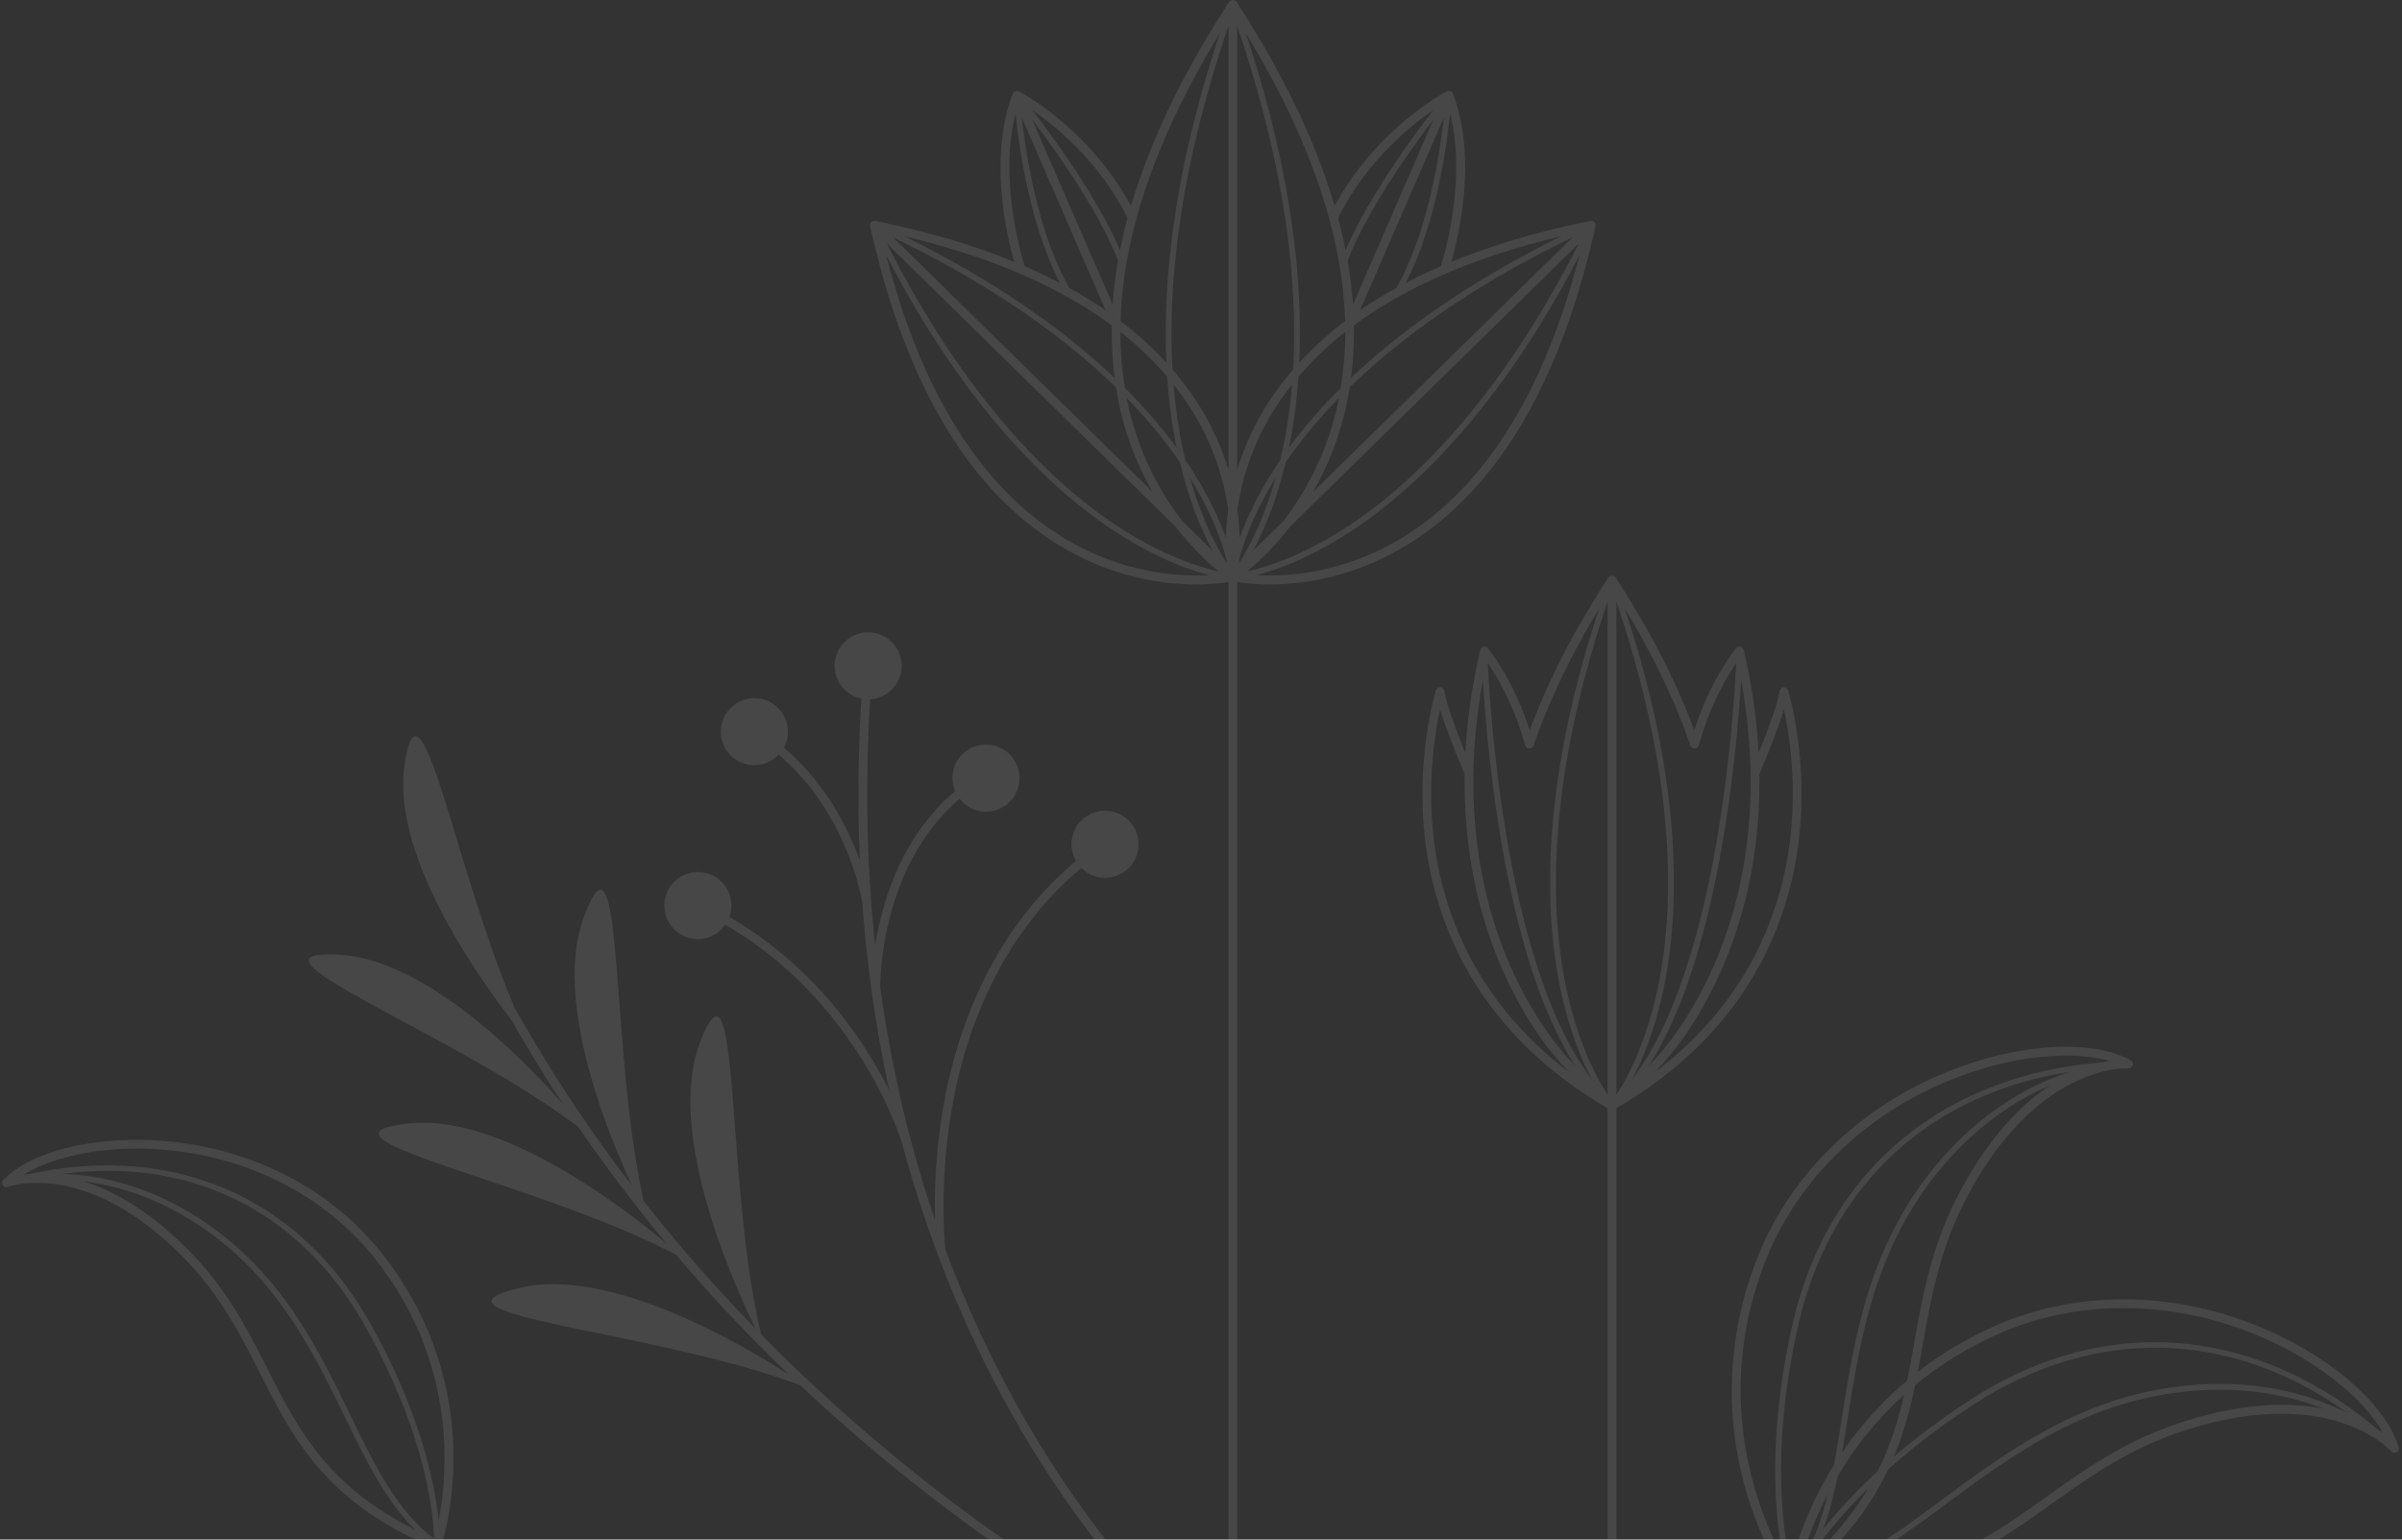 <svg width="624" height="400" fill="none" xmlns="http://www.w3.org/2000/svg"><rect width="100%" height="100%" fill="#333333" stroke="none"/><path opacity=".1" d="M567.186 369.381c-14.755 4.693-25.368 12.249-35.635 19.558-5.49 3.911-10.882 7.75-16.778 11.061h4.499c4.678-2.867 9.105-6.014 13.597-9.215 10.119-7.207 20.591-14.656 35.004-19.243 37.726-12.002 53.161 5.335 53.309 5.513.349.406.938.509 1.405.251.47-.251.695-.805.539-1.318-3.155-10.438-16-22.128-32.73-29.787-23.784-10.893-50.154-11.478-72.339-1.621-7.658 3.406-14.223 7.472-19.839 11.846.452-2.365.877-4.738 1.295-7.13 2.168-12.238 4.408-24.893 11.466-38.266 18.435-34.901 41.657-33.462 41.885-33.443a1.144 1.144 0 001.18-.809 1.133 1.133 0 00-.543-1.318c-9.564-5.228-26.924-4.556-44.223 1.709-24.596 8.911-43.809 26.973-52.716 49.561-9.717 24.639-7.032 46.35-3.061 60.22a95.78 95.78 0 004.766 13.05h2.551c-6.428-13.92-14.595-40.874-2.149-72.438 8.668-21.984 27.395-39.576 51.38-48.259 14.034-5.084 28.477-6.379 37.939-3.638-.573.095-1.196.224-1.853.376-18.153 1.379-34.628 7.12-47.97 16.813-16.357 11.885-27.589 29.582-32.487 51.183-5.802 25.584-4.883 44.811-3.269 55.963h1.523c-1.61-10.947-2.579-30.06 3.219-55.629 8.27-36.47 34.203-60.292 70.631-65.892-9.139 2.939-21.149 8.995-32.437 21.498-19.41 21.498-23.344 46.285-26.81 68.151-.688 4.321-1.352 8.494-2.1 12.485a95.195 95.195 0 00-2.783 4.765A95.811 95.811 0 00467.201 400h2.46a95.146 95.146 0 015.168-11.831c-1.022 4.203-2.24 8.159-3.82 11.831h2.434c2.916-3.797 6.823-8.361 11.903-13.358-2.62 4.412-5.881 8.859-10.031 13.358h3.015c5.444-6.151 9.321-12.196 12.18-18.206 6.136-5.506 13.635-11.365 22.729-17.204 31.465-20.208 66.655-19.019 96.556 2.517-8.581-4.306-21.384-8.403-38.194-7.4-28.913 1.72-49.094 16.638-66.902 29.802-5.129 3.793-10.001 7.389-14.796 10.491h2.722c4.294-2.863 8.593-6.041 12.974-9.28 17.637-13.035 37.624-27.809 66.09-29.506 13.205-.782 23.837 1.644 31.867 4.792a55.098 55.098 0 00-10.669-1.021c-7.123 0-15.647 1.199-25.701 4.396zM287.211 400a272.461 272.461 0 01-12.094-16.881c-10.115-15.317-20.716-34.803-29.532-58.579-.296-2.992-1.633-19.342 2.156-39.025 3.486-18.093 12.132-42.393 33.189-60.034 1.402 1.405 3.254 2.366 5.385 2.556 4.791.413 9.017-3.133 9.435-7.925.418-4.791-3.129-9.017-7.924-9.435-4.788-.418-9.018 3.125-9.432 7.924a8.641 8.641 0 001.139 5.096c-21.623 18.081-30.47 42.951-34.028 61.457-2.487 12.936-2.787 24.448-2.605 31.811-6.109-17.903-11.144-38.072-14.246-60.569.05-5.001 1.223-32.134 20.633-48.878 1.439 1.841 3.588 3.117 6.098 3.334a8.705 8.705 0 009.435-7.917c.418-4.796-3.129-9.021-7.924-9.435-4.792-.422-9.014 3.125-9.436 7.92-.125 1.458.149 2.84.68 4.101-14.014 11.892-19.015 28.917-20.788 40.156-2.092-19.66-2.711-40.98-1.299-64.016 4.241-.255 7.773-3.547 8.152-7.905.418-4.792-3.128-9.018-7.92-9.436a8.71 8.71 0 00-9.435 7.924c-.388 4.454 2.661 8.373 6.937 9.25-.881 14.307-1.007 28.359-.407 42.123-2.98-8.346-8.816-20.128-19.748-29.362a8.607 8.607 0 001.026-3.398c.417-4.792-3.125-9.018-7.921-9.435a8.709 8.709 0 00-9.435 7.92c-.418 4.796 3.128 9.022 7.92 9.435 2.753.24 5.285-.854 7.051-2.707 18.111 15.374 21.673 38.046 21.711 38.3l.03-.004a358.746 358.746 0 002.377 22.729v.201l.027-.004a336.604 336.604 0 004.609 26.013c-6.447-12.803-19.186-32.118-41.576-45.062.254-.703.455-1.432.52-2.21.418-4.792-3.129-9.018-7.92-9.435-4.792-.418-9.018 3.128-9.436 7.92-.417 4.796 3.129 9.022 7.924 9.435 3.205.281 6.132-1.237 7.86-3.698 35.004 20.276 45.882 56.518 45.992 56.909l.008-.004c.137.516.262 1.036.402 1.549 2.465 9.067 5.362 17.914 8.582 26.59a.304.304 0 01.007.046h.015c7.814 21.004 17.789 40.824 29.886 59.122A276.605 276.605 0 00284.352 400h2.859zm-26.401 0c-19.292-13.513-41.31-31.161-63.07-53.313-9.436-39.15-5.324-103.527-15.857-75.942-8.945 23.427 8.358 62.114 14.471 74.541-9.865-10.138-19.661-21.194-29.108-33.227-8.9-39.283-5.065-101.355-15.438-74.181-8.091 21.18 5.281 54.843 12.439 70.293-10.863-14.182-21.221-29.665-30.638-46.512-15.563-36.671-24.536-90.151-28.507-62.927-3.315 22.687 17.564 53.035 27.801 66.325a382.513 382.513 0 0013.293 21.718c-11.683-13.16-36.162-37.54-58.123-38.717-29.23-1.561 29.984 20.427 62.133 44.701a401.66 401.66 0 0023.024 30.406c-11.797-9.88-43.387-34.028-67.312-31.252-29.335 3.405 34.104 15.301 69.716 34.104a406.188 406.188 0 0011.694 13.198 426.525 426.525 0 0017.645 17.948c-13.29-8.562-47.003-28.113-70.111-22.52-28.633 6.93 35.388 11.023 73.061 25.269 15.157 14.284 31.522 27.706 48.958 40.088h3.929zm204.116-180.951c-2.251 17.371-10.32 40.795-34.962 59.487.304-.349.6-.665.904-1.037.805-.793 9.948-10.05 17.283-27.714 4.716-11.356 9.208-27.778 8.9-48.688.399-.911 4.34-10.092 6.383-16.752 1.413 6.447 3.463 19.486 1.492 34.704zm-92.311 0c-1.97-15.218.084-28.257 1.492-34.704 2.047 6.66 5.988 15.837 6.383 16.752-.308 20.91 4.184 37.332 8.9 48.688 7.336 17.664 16.479 26.921 17.287 27.714.304.372.6.688.9 1.037-24.638-18.692-32.706-42.116-34.962-59.487zm12.625-42.328c.532 8.816 1.781 24.365 4.659 41.276 4.442 26.161 10.943 45.936 19.387 59.058-.3-.349-.6-.68-.907-1.048a.458.458 0 00-.084-.087c-.091-.091-9.53-9.409-16.858-27.118-6.3-15.21-12.17-39.708-6.197-72.081zm10.996 16.919c.133.479.562.813 1.059.828.486.045.946-.292 1.105-.763 3.892-11.368 9.606-23.302 17.014-35.551-15.138 45.837-14.105 77.962-10.354 97.152 2.255 11.52 5.638 19.733 8.414 25.03-21.961-28.849-26.252-93.234-26.958-108.061 2.365 3.455 6.648 10.658 9.709 21.323a.28.28 0 00.011.042zm44.041.828a1.13 1.13 0 001.044-.885c3.06-10.677 7.343-17.868 9.709-21.312-.707 14.812-4.997 79.212-26.959 108.065 2.772-5.297 6.155-13.51 8.411-25.03 3.751-19.19 4.784-51.315-10.359-97.152 7.416 12.253 13.13 24.183 17.022 35.551.163.478.623.774 1.132.763zm-22.638 89.961c-2.722-4.135-8.053-13.772-11.117-29.548-3.755-19.311-4.697-51.889 11.117-98.565v128.113zm2.267.007v-128.12c15.841 46.756 14.873 79.371 11.091 98.698-3.076 15.727-8.38 25.31-11.091 29.422zm26.203-35.634c-7.336 17.709-16.771 27.027-16.866 27.118a.79.79 0 00-.076.087c-.308.372-.608.703-.912 1.048 8.445-13.122 14.945-32.897 19.391-59.058 2.875-16.911 4.128-32.46 4.659-41.276 5.973 32.373.099 56.871-6.196 72.081zm18.4-69.45a1.137 1.137 0 00-1.17-.786 1.128 1.128 0 00-1.029.961c-.55 3.656-3.455 11.224-5.452 16.137-.441-8.281-1.625-17.2-3.846-26.75a1.12 1.12 0 00-.832-.842 1.123 1.123 0 00-1.128.36c-.277.323-6.401 7.549-10.916 21.301-4.678-12.697-11.535-26.024-20.416-39.678-.418-.642-1.481-.642-1.898 0-8.882 13.658-15.735 26.985-20.417 39.682-4.518-13.764-10.635-20.982-10.912-21.305a1.129 1.129 0 00-1.132-.36 1.12 1.12 0 00-.831.842c-2.221 9.55-3.402 18.469-3.846 26.75-1.998-4.917-4.902-12.484-5.449-16.137a1.135 1.135 0 00-2.202-.175c-.053.179-5.517 17.8-2.673 39.898 2.608 20.31 12.955 48.651 47.279 68.691v112.055h2.267V287.941c34.324-20.04 44.667-48.381 47.28-68.691 2.843-22.098-2.62-39.719-2.677-39.898zm-99.29-40.251c-15.67 9.899-30.748 10.768-38.759 10.328 5.448-1.432 14.151-4.595 24.79-11.604 15.541-10.24 38.034-30.892 59.095-71.595-9.059 35.16-24.217 59.665-45.126 72.871zm-89.954-.03c-20.887-13.214-36.025-37.708-45.081-72.841 21.062 40.703 43.555 61.355 59.096 71.595 10.631 7.005 19.326 10.165 24.771 11.596-8.03.44-23.135-.448-38.786-10.35zM263.818 29.559c.953 9.056 3.831 29.138 11.55 43.976a137.68 137.68 0 00-9.162-4.362c-1.01-3.247-6.679-22.828-2.388-39.614zm29.088 27.091a129.134 129.134 0 00-1.933 8.354c-5.911-13.7-17.154-29.093-22.812-36.424 6.265 4.317 17.592 13.6 24.745 28.07zm79.462-28.07c-5.653 7.331-16.896 22.724-22.812 36.424-.55-2.757-1.169-5.54-1.929-8.354 7.154-14.47 18.476-23.753 24.741-28.07zm1.96 40.593a137.207 137.207 0 00-9.162 4.362c7.719-14.838 10.597-34.92 11.55-43.976 4.287 16.787-1.378 36.367-2.388 39.614zm-39.268 67.741l75.077-73.642c-21.203 41.816-43.969 62.889-59.605 73.217-11.945 7.897-21.578 10.866-26.571 11.971 2.692-2.213 6.812-6.014 11.099-11.546zm-29.59.004c4.287 5.528 8.41 9.329 11.102 11.542-5-1.105-14.625-4.074-26.574-11.971-15.632-10.328-38.403-31.401-59.601-73.217l75.073 73.646zm-16.65-52.364c-.079 4.647.16 9.196.745 13.642-12.302-11.675-29.821-24.57-54.623-36.807 22.17 5.262 40.168 13.02 53.878 23.165zm-1.587-3.922a112.092 112.092 0 00-9.431-5.81c-8.107-14.181-11.254-34.419-12.359-44.28l21.79 50.09zm1.819-1.496L268.12 31.013c6.211 8.164 17.139 23.519 22.333 36.71a110.51 110.51 0 00-1.401 11.413zm13.958 15.112c-3.52-3.854-7.492-7.461-11.911-10.814.645-22.653 9.276-47.709 25.8-74.823-12.071 36.314-14.842 64.746-13.889 85.637zm46.425-10.814c-4.424 3.353-8.395 6.96-11.911 10.814.953-20.891-1.819-49.323-13.893-85.637 16.528 27.114 25.155 52.17 25.804 74.823zm2.046-4.298a112.182 112.182 0 00-1.401-11.414c5.195-13.19 16.122-28.545 22.33-36.709l-20.929 48.123zm1.819 1.496l21.791-50.09c-1.105 9.861-4.257 30.099-12.359 44.28a112.112 112.112 0 00-9.432 5.81zm-2.331 17.564c.585-4.446.824-8.995.744-13.642 13.711-10.145 31.704-17.903 53.882-23.165-24.809 12.237-42.324 25.132-54.626 36.807zm-1.173 6.979c.319-1.488.569-2.999.812-4.511 12.606-12.279 31.082-26.035 57.941-39.01l-67.422 66.136a78.859 78.859 0 008.669-22.615zm-24.278 37.928c2.673-4.936 5.965-12.496 8.478-22.964.073-.103.13-.201.202-.304 3.352-4.864 7.791-10.422 13.608-16.391-.08.399-.133.801-.216 1.196-2.871 13.365-8.639 23.526-14.19 30.728l-7.882 7.735zm-32.574-38.463c-.084-.395-.141-.797-.216-1.2 5.816 5.973 10.255 11.531 13.604 16.395.072.107.133.201.205.304 2.514 10.468 5.809 18.028 8.479 22.968l-7.883-7.739c-5.551-7.202-11.319-17.363-14.189-30.728zm-2.206.535a78.655 78.655 0 008.668 22.615l-67.422-66.135c26.86 12.974 45.336 26.73 57.941 39.009.24 1.512.49 3.023.813 4.511zm17.922-.072c6.473 9.827 9.294 19.482 10.426 27.281a64.338 64.338 0 00-.608 7.37c-1.853-5.206-5.046-12.15-10.529-20.219a116.91 116.91 0 01-1.085-4.959c-.832-4.275-1.527-9.169-1.982-14.64 1.332 1.685 2.612 3.398 3.778 5.167zm25.01 9.473a121.735 121.735 0 01-1.086 4.959c-5.487 8.069-8.676 15.013-10.529 20.219a65.691 65.691 0 00-.607-7.34c1.131-7.821 3.956-17.511 10.456-27.356 1.155-1.758 2.427-3.456 3.748-5.123-.456 5.472-1.151 10.366-1.982 14.641zm-11.71 30.649c1.173-4.491 3.79-11.941 9.413-21.046-3.14 11.049-7.085 18.324-9.496 22.087.03-.331.057-.672.083-1.041zm-3.387 0c.023.369.053.707.08 1.037-2.407-3.763-6.352-11.034-9.492-22.079 5.623 9.101 8.235 16.551 9.412 21.042zm29.704-44.405c-5.582 5.563-9.986 10.802-13.438 15.511.095-.448.198-.874.285-1.333.961-4.906 1.739-10.631 2.187-17.102 3.535-4.168 7.587-8.064 12.166-11.66a88.704 88.704 0 01-1.2 14.584zm-12.344-4.818a76.96 76.96 0 00-5.957 7.856 70.26 70.26 0 00-8.578 18.206V6.736c13.05 38.322 15.754 67.957 14.535 89.266zM319.135 6.736v115.332c-1.746-5.718-4.427-11.904-8.581-18.21a77.065 77.065 0 00-5.953-7.856c-1.219-21.309 1.484-50.944 14.534-89.266zm-28.078 79.5c4.575 3.6 8.63 7.492 12.165 11.66.448 6.467 1.227 12.196 2.187 17.102.088.459.19.885.285 1.333-3.455-4.709-7.856-9.948-13.437-15.511a88.594 88.594 0 01-1.2-14.584zM414.18 57.717a1.15 1.15 0 00-1.033-.315c-13.422 2.711-25.447 6.276-36.116 10.64 1.948-6.831 6.751-27.175.406-43.711a1.141 1.141 0 00-.657-.657 1.143 1.143 0 00-.926.057c-.778.406-18.4 9.845-29.138 29.787-4.917-16.714-13.395-34.42-25.5-53.036-.418-.641-1.481-.641-1.898 0-12.105 18.617-20.584 36.322-25.505 53.036-10.733-19.942-28.355-29.38-29.133-29.787a1.145 1.145 0 00-.927-.057c-.3.114-.539.353-.657.657-6.344 16.536-1.545 36.88.407 43.71-10.67-4.362-22.695-7.928-36.121-10.639a1.15 1.15 0 00-1.029.315 1.15 1.15 0 00-.3 1.044c8.897 40.062 25.064 67.738 48.051 82.257 14.211 8.976 27.786 10.822 36.549 10.822 3.934 0 6.865-.369 8.482-.634V400h2.263V151.206c1.618.265 4.545.634 8.483.634 8.763 0 22.337-1.846 36.549-10.822 22.987-14.519 39.154-42.195 48.046-82.257.084-.38-.026-.77-.296-1.044zM113.949 394.95c-.988-9.302-4.663-28.128-18.192-51.862-10-17.55-24.501-30.019-41.922-36.052-14.158-4.906-29.988-5.563-46.125-2.005-.52.034-1.013.08-1.477.129 6.736-4.222 17.576-6.743 29.305-6.743 1.424 0 2.867.038 4.313.114 23.188 1.215 44.151 11.58 57.52 28.431 21.445 27.034 18.966 55.838 16.578 67.988zm-44.432-39.26c-5.202-10.244-10.586-20.838-20.53-30.869-10.184-10.279-19.47-15.412-27.107-17.854 7.64.946 16.897 3.52 26.81 9.485 22.258 13.381 32.153 33.747 40.886 51.714 5.426 11.167 10.647 21.772 18.203 29.233-22.805-11.307-30.334-26.108-38.262-41.709zm43.232 44.021c-9.557-7.119-15.283-18.756-21.814-32.205-8.824-18.157-18.825-38.74-41.462-52.349-12.8-7.696-24.574-9.894-33.269-10.145 32.908-4.454 61.503 9.458 78.244 38.824 16.395 28.773 18.168 50.176 18.327 55.883a.05.05 0 00-.026-.008zm5.042-22.402c-.216-13.16-3.63-32.824-18.647-51.759-13.771-17.352-35.338-28.029-59.175-29.282-16.767-.877-32.114 3.143-39.093 10.255-.372.384-.43.976-.133 1.42.296.448.866.627 1.363.425.194-.075 20.006-7.449 45.275 18.044 9.69 9.78 14.99 20.214 20.116 30.307 8.24 16.22 16.057 31.594 40.418 43.281h7.199c.942-3.375 2.859-11.653 2.677-22.691zm391.188-67.338c-7.23 13.692-9.5 26.521-11.695 38.93-.581 3.277-1.166 6.523-1.823 9.754a92.77 92.77 0 00-16.915 18.73c.516-2.961.995-5.972 1.481-9.017 3.432-21.662 7.328-46.213 26.438-67.377 8.896-9.857 18.229-15.628 26.176-19.011-7.453 4.905-15.936 13.361-23.662 27.991zm-35.289 87.272c1.545-4.29 2.715-8.884 3.698-13.676 4.101-6.93 9.697-14.337 17.261-21.172-1.527 6.649-3.562 13.24-6.899 19.869-5.984 5.529-10.598 10.658-14.06 14.979zm45.286-50.59c21.593-9.599 47.283-9.01 70.475 1.606 13.57 6.216 24.775 15.423 29.597 24.008a32.865 32.865 0 00-1.454-.945c-13.943-11.801-29.764-19.281-46.122-21.726-19.994-2.992-40.411 1.754-59.046 13.722-7.97 5.118-14.732 10.259-20.439 15.165 2.586-6.182 4.238-12.348 5.532-18.571 5.973-4.951 13.043-9.519 21.457-13.259z" fill="#fff"/></svg>